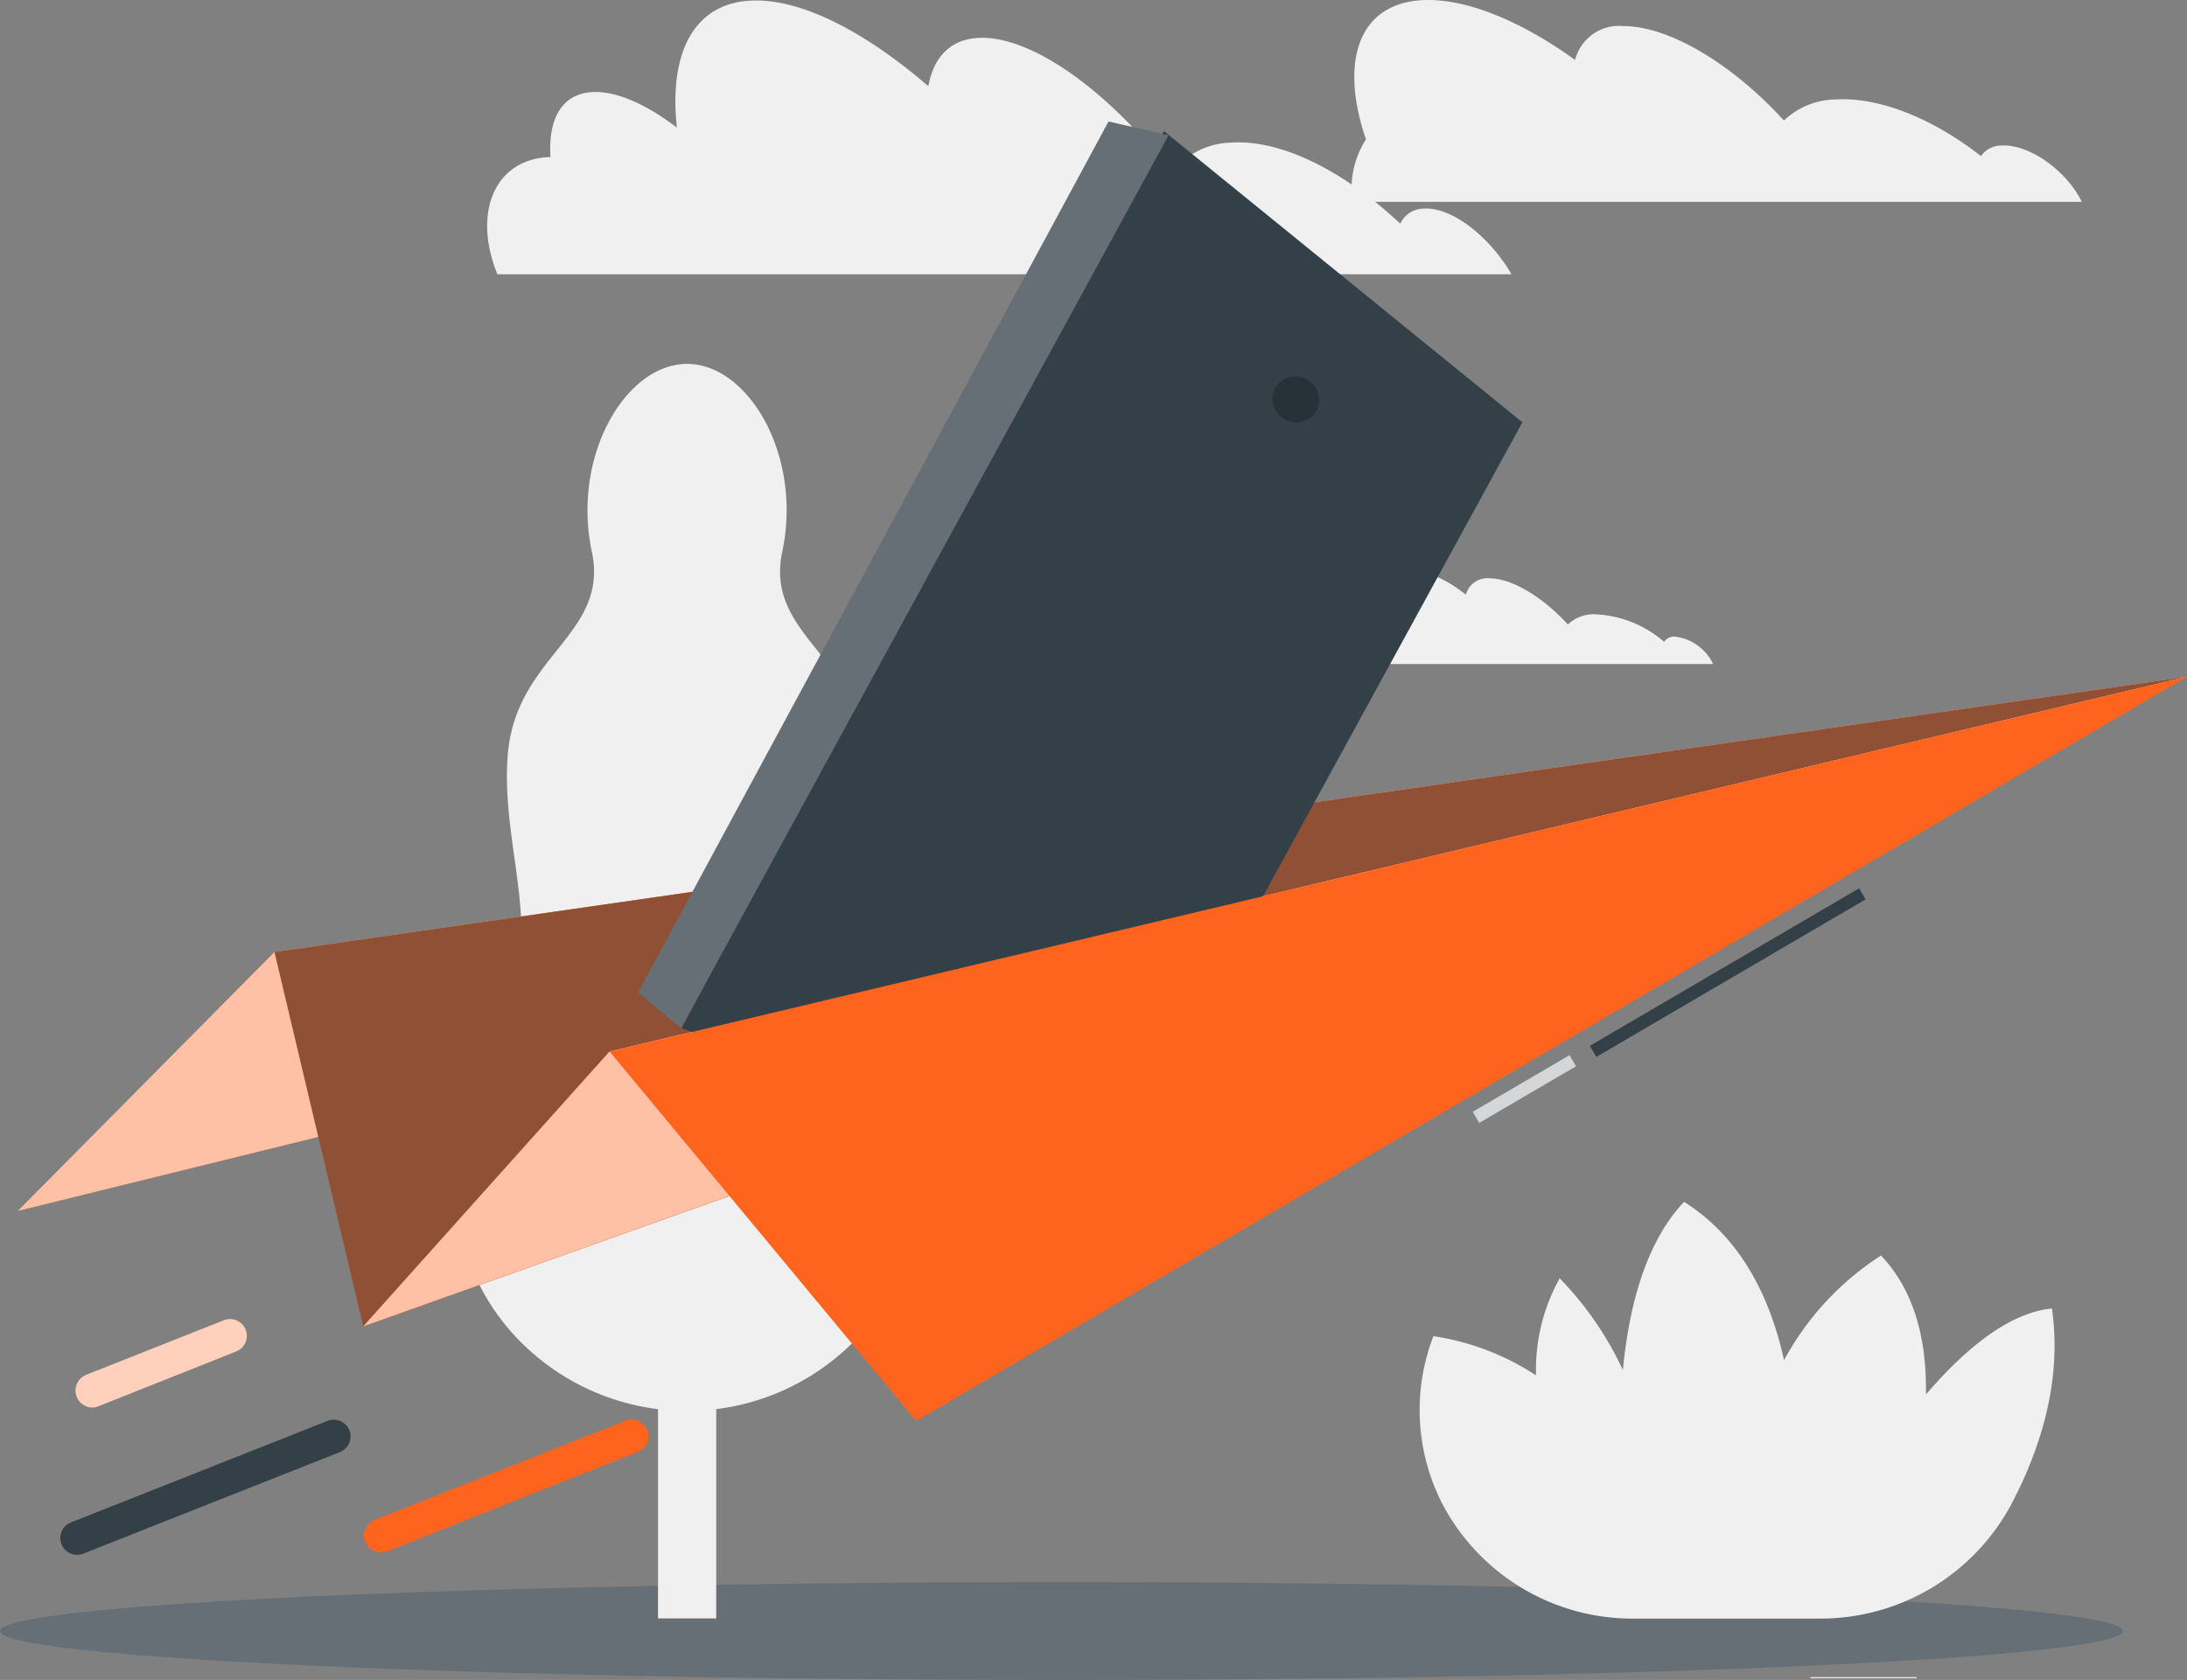 <svg id="Welcom_Vector" xmlns="http://www.w3.org/2000/svg" viewBox="0 0 150.526 115.659">
  <rect x="0" y="0" width="150.526" height="115.659" fill="#808080" stroke="none"/>
  <g id="freepik--Shadow--inject-3" transform="translate(0 108.926)">
    <ellipse id="Ellipse_406" data-name="Ellipse 406" cx="73.055" cy="3.366" rx="73.055" ry="3.366" transform="translate(0 0)" fill="#656f75"/>
  </g>
  <rect id="Rectangle_2137" data-name="Rectangle 2137" width="7.295" height="0.094" transform="translate(124.618 115.459)" fill="#e0e0e0"/>
  <g id="Group_2871" data-name="Group 2871" transform="translate(31.339 25.055)">
    <path id="Path_992" data-name="Path 992" d="M351.292,160.43c3.964-6.036.345-12.524.948-19.24s6.984-8.179,5.775-13.858c-1.4-6.6,2.33-12.933,6.555-12.933s7.951,6.317,6.552,12.923c-1.208,5.688,5.156,7.154,5.775,13.858s-3.016,13.213.951,19.24,2.923,14.029.69,18a15.381,15.381,0,0,1-2.133,2.917,16.175,16.175,0,0,1-23.671,0,15.51,15.51,0,0,1-2.13-2.917C348.366,174.459,347.325,166.479,351.292,160.43Z" transform="translate(-348.619 -114.4)" fill="#f0f0f0"/>
    <path id="Path_993" data-name="Path 993" d="M393.895,271.44h0a2,2,0,0,0-2,2V307.2H395.9V273.445A2,2,0,0,0,393.895,271.44Z" transform="translate(-377.944 -220.83)" fill="#f0f0f0"/>
  </g>
  <ellipse id="Ellipse_403" data-name="Ellipse 403" cx="7.747" cy="7.747" rx="7.747" ry="7.747" transform="matrix(-0.241, -0.971, 0.971, -0.241, 27.88, 82.742)" fill="#f0f0f0"/>
  <ellipse id="Ellipse_404" data-name="Ellipse 404" cx="4.586" cy="4.586" rx="4.586" ry="4.586" transform="translate(61.222 74.031) rotate(-99.25)" fill="#f0f0f0"/>
  <ellipse id="Ellipse_405" data-name="Ellipse 405" cx="3.218" cy="3.218" rx="3.218" ry="3.218" transform="translate(56.804 63.179)" fill="#f0f0f0"/>
  <path id="Path_997" data-name="Path 997" d="M129.327,194.683c-.934-2.735-.192-4.683,2.091-4.683a9.074,9.074,0,0,1,4.94,2.016,1.53,1.53,0,0,1,1.631-1.13c1.556,0,3.7,1.319,5.392,3.18a2.558,2.558,0,0,1,1.756-.708,7.741,7.741,0,0,1,4.868,1.9.848.848,0,0,1,.674-.362,3.321,3.321,0,0,1,2.6,1.707l.1.181H128.86A3.078,3.078,0,0,1,129.327,194.683Z" transform="translate(-35.466 -151.07)" fill="#f0f0f0"/>
  <path id="Path_998" data-name="Path 998" d="M169.455,129.591a4.261,4.261,0,0,1,.584-.041c-.181-2.732.863-4.48,3.1-4.48,1.609,0,3.587.912,5.6,2.453-.576-5.305,1.27-8.753,5.452-8.753,3.368,0,7.637,2.261,11.854,5.9.377-2.08,1.613-3.331,3.7-3.331,3.666,0,8.877,3.858,13.056,9.3h0a5.275,5.275,0,0,1,4.047-2.084c3.489-.245,7.826,1.971,11.68,5.58a1.782,1.782,0,0,1,1.586-1.036c1.91-.136,4.521,1.858,6.07,4.521h-69.8C164.745,133.582,166.049,130.047,169.455,129.591Z" transform="translate(-132.15 -118.736)" fill="#f0f0f0"/>
  <path id="Path_1067" data-name="Path 1067" d="M67.409,299.381a17.579,17.579,0,0,1,7.063,2.7,12.924,12.924,0,0,1,1.626-6.683,22.67,22.67,0,0,1,4.352,6.32c.426-4.473,1.6-8.825,4.212-11.583,3.907,2.459,5.922,6.556,6.879,10.9a19.73,19.73,0,0,1,6.674-7.206c2.391,2.518,3.155,6,3.09,9.568,2.717-3.164,5.732-5.633,8.673-5.922.724,5-.818,9.72-2.779,13.451a14.9,14.9,0,0,1-13.2,7.9H81.223a14.78,14.78,0,0,1-13.1-7.712A14.119,14.119,0,0,1,67.409,299.381Z" transform="translate(31.25 -207.389)" fill="#f0f0f0"/>
  <path id="Path_1068" data-name="Path 1068" d="M62.454,96.273c-1.91-5.6-.377-9.593,4.284-9.593,2.931,0,6.567,1.571,10.109,4.126a3.123,3.123,0,0,1,3.338-2.329c3.191,0,7.588,2.7,11.036,6.5a5.275,5.275,0,0,1,3.595-1.451c3.056-.173,6.752,1.379,9.966,3.9A1.737,1.737,0,0,1,106.2,96.7c1.76-.1,4.145,1.469,5.324,3.5.072.124.136.249.2.377h-50.2A6.328,6.328,0,0,1,62.454,96.273Z" transform="translate(31.561 -86.68)" fill="#f0f0f0"/>
  <g id="freepik--Mail--inject-3" transform="translate(1.231 3.978)">
    <path id="Path_999" data-name="Path 999" d="M198.155,150.56,66.523,169.511,48.86,187.335Z" transform="translate(-48.86 -107.947)" fill="#ff641e"/>
    <path id="Path_1000" data-name="Path 1000" d="M198.155,150.56,66.523,169.511,48.86,187.335Z" transform="translate(-48.86 -107.947)" fill="#fff" opacity="0.6"/>
    <path id="Path_1001" data-name="Path 1001" d="M180.492,150.56,48.86,169.511l6.109,25.776Z" transform="translate(-31.197 -107.947)" fill="#ff641e"/>
    <path id="Path_1002" data-name="Path 1002" d="M180.492,150.56,48.86,169.511l6.109,25.776Z" transform="translate(-31.197 -107.947)" fill="#334048" opacity="0.55"/>
    <path id="Path_1006" data-name="Path 1006" d="M174.383,150.56l-108.571,25.8L48.86,195.286Z" transform="translate(-25.088 -107.947)" fill="#ff641e"/>
    <path id="Path_1007" data-name="Path 1007" d="M174.383,150.56l-108.571,25.8L48.86,195.286Z" transform="translate(-25.088 -107.947)" fill="#fff" opacity="0.6"/>
    <rect id="Rectangle_2141" data-name="Rectangle 2141" width="0.885" height="21.476" transform="matrix(-0.505, -0.863, 0.863, -0.505, 108.641, 68.788)" fill="#334048"/>
    <rect id="Rectangle_2142" data-name="Rectangle 2142" width="0.886" height="7.722" transform="matrix(-0.505, -0.863, 0.863, -0.505, 100.579, 73.332)" fill="#d4d6d8"/>
    <g id="Group_2158" data-name="Group 2158" transform="translate(86.513 80.822) rotate(-163)">
      <path id="Path_868" data-name="Path 868" d="M29.447,70.228c.5-.977,13.7-68.778,13.7-68.778L12.045,0,0,58.272Z" transform="translate(0 0)" fill="#334048"/>
      <path id="Path_869" data-name="Path 869" d="M14.117,0l3.551,1.48L4.232,68.3,0,68.6Z" transform="translate(29.062 1.451)" fill="#656f75"/>
      <path id="Path_870" data-name="Path 870" d="M3.234,1.765A1.628,1.628,0,0,0,.008,1.35,1.657,1.657,0,0,0,1.429,3.156h0A1.628,1.628,0,0,0,3.234,1.765Z" transform="translate(13.753 53.637)" fill="#263238"/>
    </g>
    <path id="Path_1066" data-name="Path 1066" d="M157.431,150.56,48.86,176.365l21.1,25.435Z" transform="translate(-8.135 -107.947)" fill="#ff641e"/>
    <path id="Path_1221" data-name="Path 1221" d="M233.452,248.3a1.213,1.213,0,0,0,.421-.081l17.247-6.848a1.155,1.155,0,1,0-.849-2.148l-17.247,6.825a1.155,1.155,0,0,0,.427,2.229Z" transform="translate(-208.473 -145.38)" fill="#ff641e"/>
    <path id="Path_1222" data-name="Path 1222" d="M281.264,233.237a1.1,1.1,0,0,0,.422-.087l9.5-3.782a1.155,1.155,0,0,0-.849-2.148l-9.5,3.765a1.169,1.169,0,0,0,.427,2.252Z" transform="translate(-276.142 -140.309)" fill="#ffd1bc"/>
    <path id="Path_1223" data-name="Path 1223" d="M268.892,248.448a1.154,1.154,0,0,0,.427-.081l17.68-7a1.155,1.155,0,0,0-.849-2.148l-17.686,7a1.155,1.155,0,0,0,.427,2.229Z" transform="translate(-264.816 -145.38)" fill="#334048"/>
  </g>
</svg>
